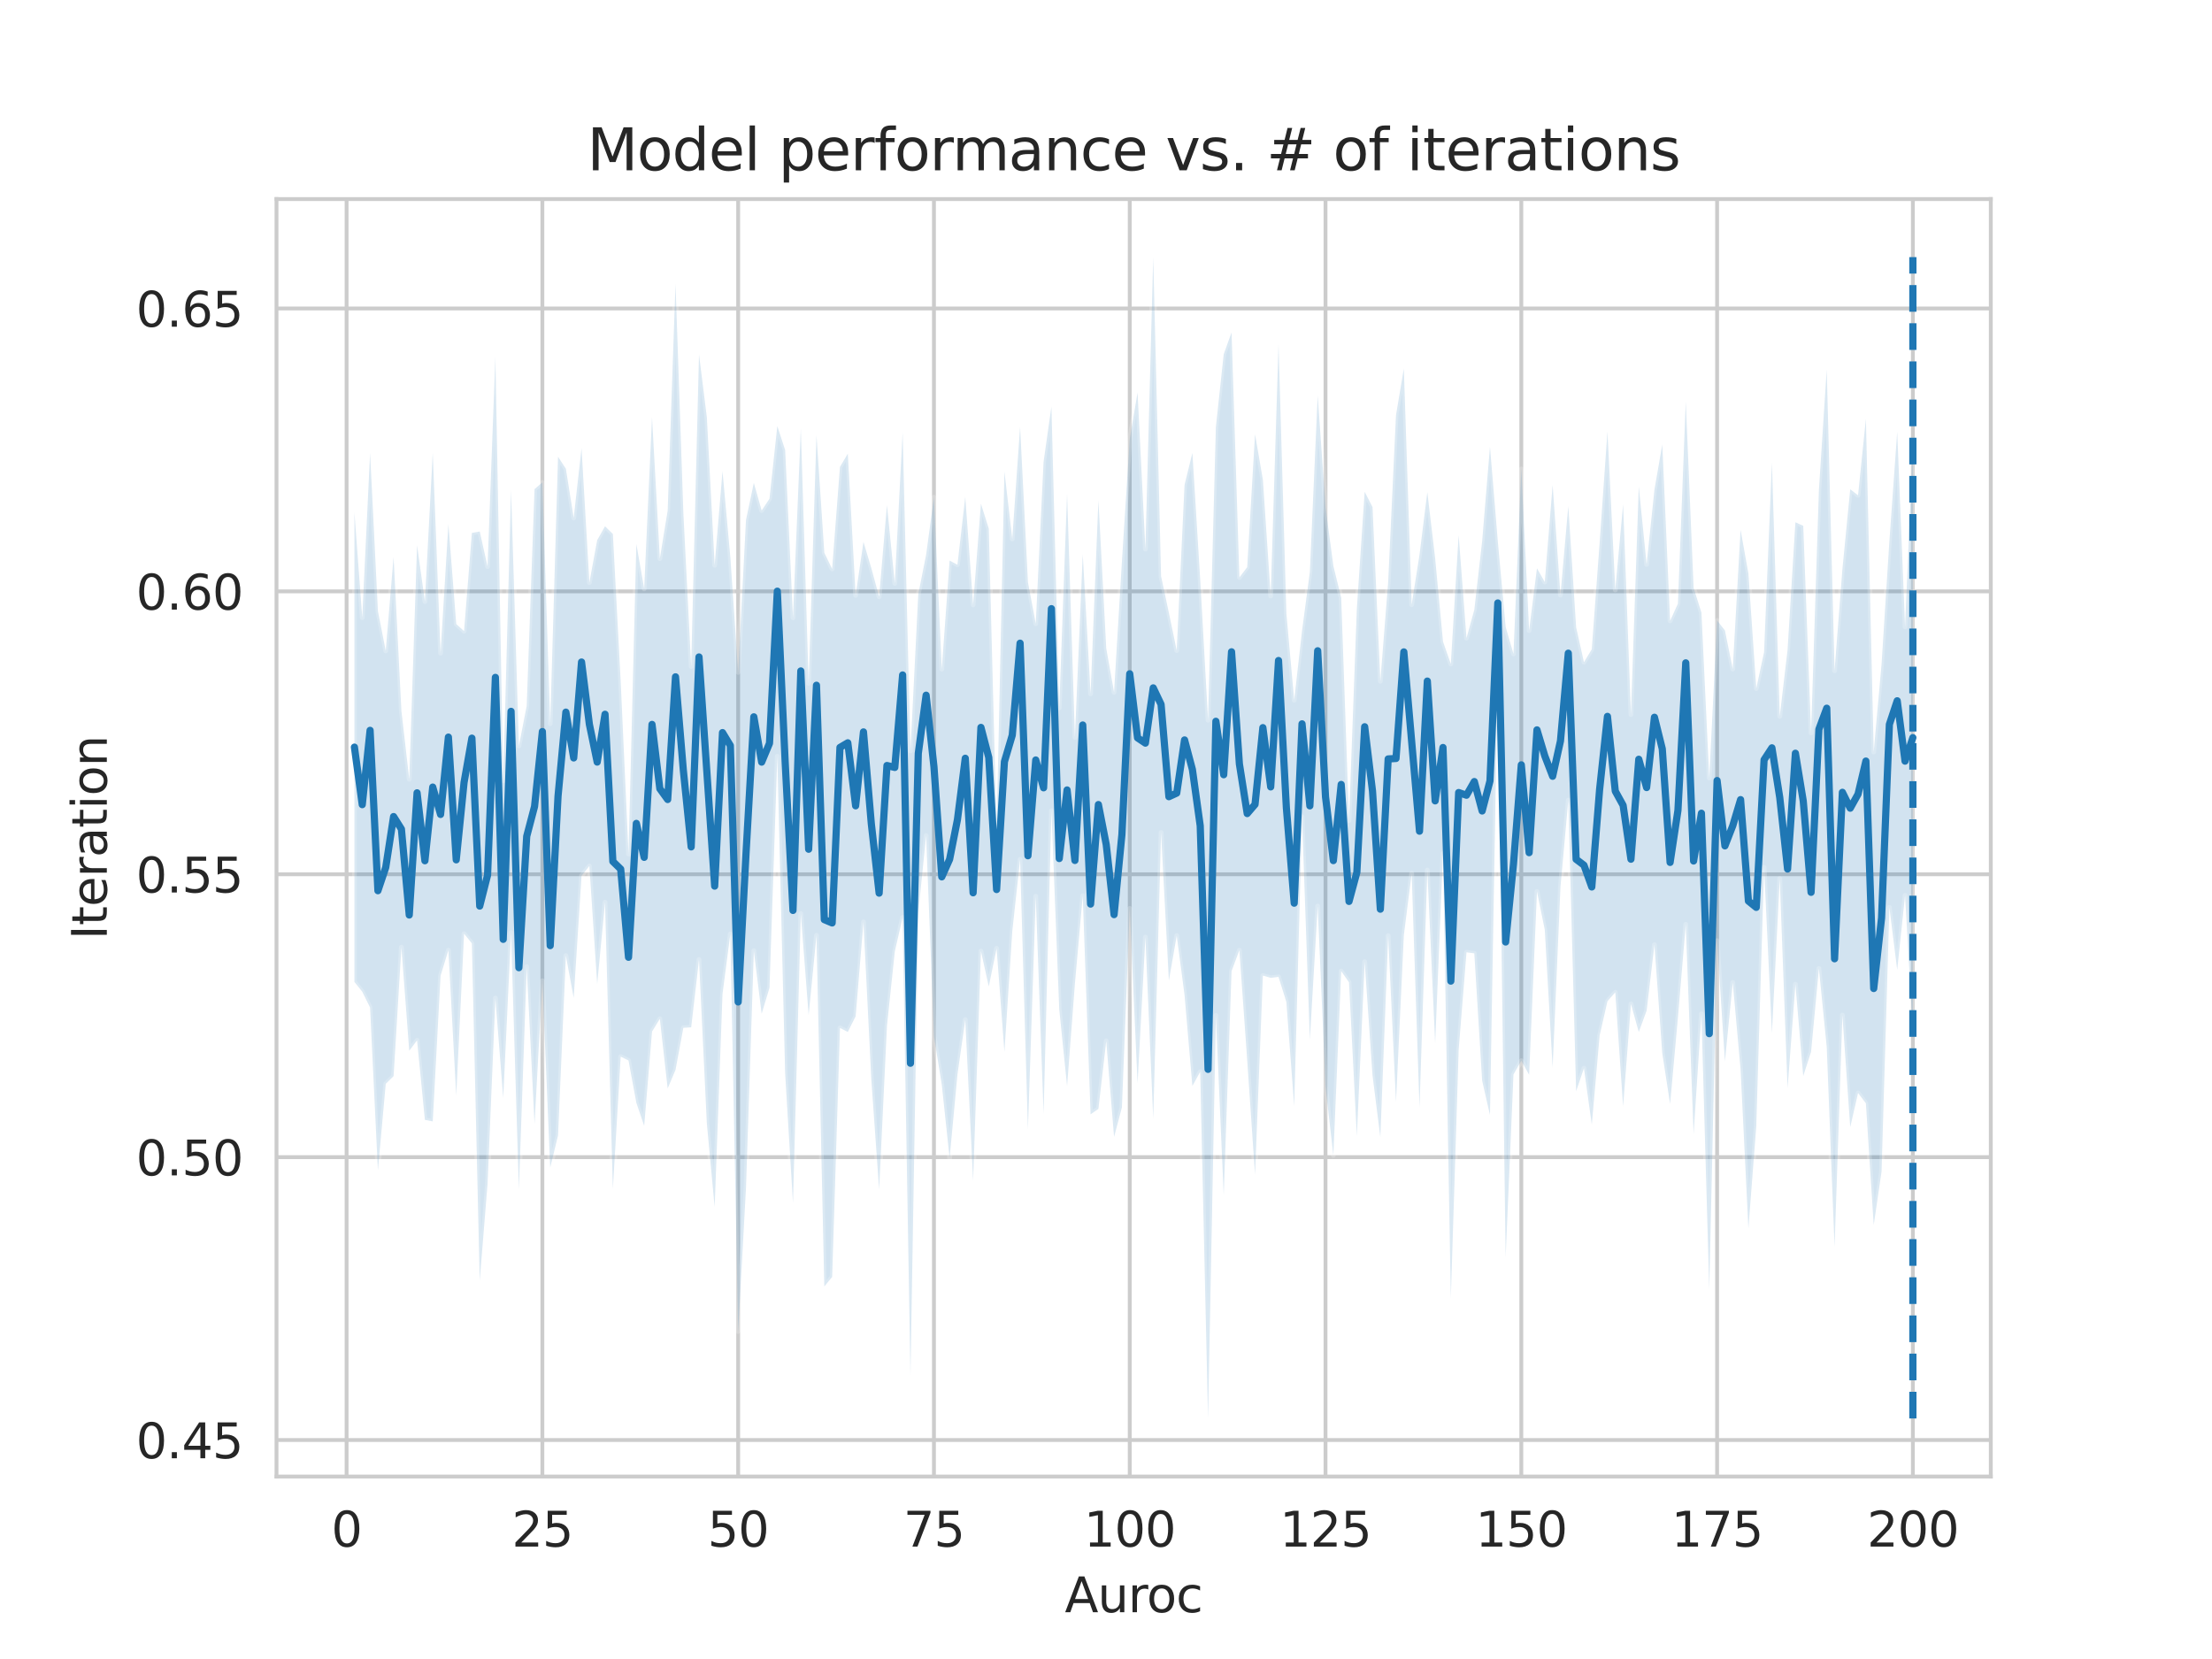 <?xml version="1.0" encoding="utf-8" standalone="no"?>
<!DOCTYPE svg PUBLIC "-//W3C//DTD SVG 1.1//EN"
  "http://www.w3.org/Graphics/SVG/1.1/DTD/svg11.dtd">
<svg height="345.6pt" version="1.1" viewBox="0 0 460.8 345.6" width="460.8pt" xmlns="http://www.w3.org/2000/svg" xmlns:xlink="http://www.w3.org/1999/xlink">
 <defs>
  <style type="text/css">*{stroke-linecap:butt;stroke-linejoin:round;}</style>
 </defs>
 <g id="figure_1">
  <g id="patch_1">
   <path d="M 0 345.6 
L 460.8 345.6 
L 460.8 0 
L 0 0 
z
" style="fill:#ffffff;"/>
  </g>
  <g id="axes_1">
   <g id="patch_2">
    <path d="M 57.6 307.584 
L 414.72 307.584 
L 414.72 41.472 
L 57.6 41.472 
z
" style="fill:#ffffff;"/>
   </g>
   <g id="matplotlib.axis_1">
    <g id="xtick_1">
     <g id="line2d_1">
      <path clip-path="url(#p8ee1a80b9c)" d="M 72.201 307.584 
L 72.201 41.472 
" style="fill:none;stroke:#cccccc;stroke-linecap:round;stroke-width:0.8;"/>
     </g>
     <g id="text_1">
      <!-- 0 -->
      <g style="fill:#262626;" transform="translate(69.02 322.182)scale(0.1 -0.1)">
       <defs>
        <path d="M 2034 4250 
Q 1547 4250 1301 3770 
Q 1056 3291 1056 2328 
Q 1056 1369 1301 889 
Q 1547 409 2034 409 
Q 2525 409 2770 889 
Q 3016 1369 3016 2328 
Q 3016 3291 2770 3770 
Q 2525 4250 2034 4250 
z
M 2034 4750 
Q 2819 4750 3233 4129 
Q 3647 3509 3647 2328 
Q 3647 1150 3233 529 
Q 2819 -91 2034 -91 
Q 1250 -91 836 529 
Q 422 1150 422 2328 
Q 422 3509 836 4129 
Q 1250 4750 2034 4750 
z
" id="DejaVuSans-30" transform="scale(0.016)"/>
       </defs>
       <use xlink:href="#DejaVuSans-30"/>
      </g>
     </g>
    </g>
    <g id="xtick_2">
     <g id="line2d_2">
      <path clip-path="url(#p8ee1a80b9c)" d="M 112.987 307.584 
L 112.987 41.472 
" style="fill:none;stroke:#cccccc;stroke-linecap:round;stroke-width:0.8;"/>
     </g>
     <g id="text_2">
      <!-- 25 -->
      <g style="fill:#262626;" transform="translate(106.625 322.182)scale(0.1 -0.1)">
       <defs>
        <path d="M 1228 531 
L 3431 531 
L 3431 0 
L 469 0 
L 469 531 
Q 828 903 1448 1529 
Q 2069 2156 2228 2338 
Q 2531 2678 2651 2914 
Q 2772 3150 2772 3378 
Q 2772 3750 2511 3984 
Q 2250 4219 1831 4219 
Q 1534 4219 1204 4116 
Q 875 4013 500 3803 
L 500 4441 
Q 881 4594 1212 4672 
Q 1544 4750 1819 4750 
Q 2544 4750 2975 4387 
Q 3406 4025 3406 3419 
Q 3406 3131 3298 2873 
Q 3191 2616 2906 2266 
Q 2828 2175 2409 1742 
Q 1991 1309 1228 531 
z
" id="DejaVuSans-32" transform="scale(0.016)"/>
        <path d="M 691 4666 
L 3169 4666 
L 3169 4134 
L 1269 4134 
L 1269 2991 
Q 1406 3038 1543 3061 
Q 1681 3084 1819 3084 
Q 2600 3084 3056 2656 
Q 3513 2228 3513 1497 
Q 3513 744 3044 326 
Q 2575 -91 1722 -91 
Q 1428 -91 1123 -41 
Q 819 9 494 109 
L 494 744 
Q 775 591 1075 516 
Q 1375 441 1709 441 
Q 2250 441 2565 725 
Q 2881 1009 2881 1497 
Q 2881 1984 2565 2268 
Q 2250 2553 1709 2553 
Q 1456 2553 1204 2497 
Q 953 2441 691 2322 
L 691 4666 
z
" id="DejaVuSans-35" transform="scale(0.016)"/>
       </defs>
       <use xlink:href="#DejaVuSans-32"/>
       <use x="63.623" xlink:href="#DejaVuSans-35"/>
      </g>
     </g>
    </g>
    <g id="xtick_3">
     <g id="line2d_3">
      <path clip-path="url(#p8ee1a80b9c)" d="M 153.773 307.584 
L 153.773 41.472 
" style="fill:none;stroke:#cccccc;stroke-linecap:round;stroke-width:0.8;"/>
     </g>
     <g id="text_3">
      <!-- 50 -->
      <g style="fill:#262626;" transform="translate(147.41 322.182)scale(0.1 -0.1)">
       <use xlink:href="#DejaVuSans-35"/>
       <use x="63.623" xlink:href="#DejaVuSans-30"/>
      </g>
     </g>
    </g>
    <g id="xtick_4">
     <g id="line2d_4">
      <path clip-path="url(#p8ee1a80b9c)" d="M 194.559 307.584 
L 194.559 41.472 
" style="fill:none;stroke:#cccccc;stroke-linecap:round;stroke-width:0.8;"/>
     </g>
     <g id="text_4">
      <!-- 75 -->
      <g style="fill:#262626;" transform="translate(188.196 322.182)scale(0.1 -0.1)">
       <defs>
        <path d="M 525 4666 
L 3525 4666 
L 3525 4397 
L 1831 0 
L 1172 0 
L 2766 4134 
L 525 4134 
L 525 4666 
z
" id="DejaVuSans-37" transform="scale(0.016)"/>
       </defs>
       <use xlink:href="#DejaVuSans-37"/>
       <use x="63.623" xlink:href="#DejaVuSans-35"/>
      </g>
     </g>
    </g>
    <g id="xtick_5">
     <g id="line2d_5">
      <path clip-path="url(#p8ee1a80b9c)" d="M 235.344 307.584 
L 235.344 41.472 
" style="fill:none;stroke:#cccccc;stroke-linecap:round;stroke-width:0.8;"/>
     </g>
     <g id="text_5">
      <!-- 100 -->
      <g style="fill:#262626;" transform="translate(225.801 322.182)scale(0.1 -0.1)">
       <defs>
        <path d="M 794 531 
L 1825 531 
L 1825 4091 
L 703 3866 
L 703 4441 
L 1819 4666 
L 2450 4666 
L 2450 531 
L 3481 531 
L 3481 0 
L 794 0 
L 794 531 
z
" id="DejaVuSans-31" transform="scale(0.016)"/>
       </defs>
       <use xlink:href="#DejaVuSans-31"/>
       <use x="63.623" xlink:href="#DejaVuSans-30"/>
       <use x="127.246" xlink:href="#DejaVuSans-30"/>
      </g>
     </g>
    </g>
    <g id="xtick_6">
     <g id="line2d_6">
      <path clip-path="url(#p8ee1a80b9c)" d="M 276.13 307.584 
L 276.13 41.472 
" style="fill:none;stroke:#cccccc;stroke-linecap:round;stroke-width:0.8;"/>
     </g>
     <g id="text_6">
      <!-- 125 -->
      <g style="fill:#262626;" transform="translate(266.586 322.182)scale(0.1 -0.1)">
       <use xlink:href="#DejaVuSans-31"/>
       <use x="63.623" xlink:href="#DejaVuSans-32"/>
       <use x="127.246" xlink:href="#DejaVuSans-35"/>
      </g>
     </g>
    </g>
    <g id="xtick_7">
     <g id="line2d_7">
      <path clip-path="url(#p8ee1a80b9c)" d="M 316.916 307.584 
L 316.916 41.472 
" style="fill:none;stroke:#cccccc;stroke-linecap:round;stroke-width:0.8;"/>
     </g>
     <g id="text_7">
      <!-- 150 -->
      <g style="fill:#262626;" transform="translate(307.372 322.182)scale(0.1 -0.1)">
       <use xlink:href="#DejaVuSans-31"/>
       <use x="63.623" xlink:href="#DejaVuSans-35"/>
       <use x="127.246" xlink:href="#DejaVuSans-30"/>
      </g>
     </g>
    </g>
    <g id="xtick_8">
     <g id="line2d_8">
      <path clip-path="url(#p8ee1a80b9c)" d="M 357.702 307.584 
L 357.702 41.472 
" style="fill:none;stroke:#cccccc;stroke-linecap:round;stroke-width:0.8;"/>
     </g>
     <g id="text_8">
      <!-- 175 -->
      <g style="fill:#262626;" transform="translate(348.158 322.182)scale(0.1 -0.1)">
       <use xlink:href="#DejaVuSans-31"/>
       <use x="63.623" xlink:href="#DejaVuSans-37"/>
       <use x="127.246" xlink:href="#DejaVuSans-35"/>
      </g>
     </g>
    </g>
    <g id="xtick_9">
     <g id="line2d_9">
      <path clip-path="url(#p8ee1a80b9c)" d="M 398.487 307.584 
L 398.487 41.472 
" style="fill:none;stroke:#cccccc;stroke-linecap:round;stroke-width:0.8;"/>
     </g>
     <g id="text_9">
      <!-- 200 -->
      <g style="fill:#262626;" transform="translate(388.944 322.182)scale(0.1 -0.1)">
       <use xlink:href="#DejaVuSans-32"/>
       <use x="63.623" xlink:href="#DejaVuSans-30"/>
       <use x="127.246" xlink:href="#DejaVuSans-30"/>
      </g>
     </g>
    </g>
    <g id="text_10">
     <!-- Auroc -->
     <g style="fill:#262626;" transform="translate(221.819 335.861)scale(0.1 -0.1)">
      <defs>
       <path d="M 2188 4044 
L 1331 1722 
L 3047 1722 
L 2188 4044 
z
M 1831 4666 
L 2547 4666 
L 4325 0 
L 3669 0 
L 3244 1197 
L 1141 1197 
L 716 0 
L 50 0 
L 1831 4666 
z
" id="DejaVuSans-41" transform="scale(0.016)"/>
       <path d="M 544 1381 
L 544 3500 
L 1119 3500 
L 1119 1403 
Q 1119 906 1312 657 
Q 1506 409 1894 409 
Q 2359 409 2629 706 
Q 2900 1003 2900 1516 
L 2900 3500 
L 3475 3500 
L 3475 0 
L 2900 0 
L 2900 538 
Q 2691 219 2414 64 
Q 2138 -91 1772 -91 
Q 1169 -91 856 284 
Q 544 659 544 1381 
z
M 1991 3584 
L 1991 3584 
z
" id="DejaVuSans-75" transform="scale(0.016)"/>
       <path d="M 2631 2963 
Q 2534 3019 2420 3045 
Q 2306 3072 2169 3072 
Q 1681 3072 1420 2755 
Q 1159 2438 1159 1844 
L 1159 0 
L 581 0 
L 581 3500 
L 1159 3500 
L 1159 2956 
Q 1341 3275 1631 3429 
Q 1922 3584 2338 3584 
Q 2397 3584 2469 3576 
Q 2541 3569 2628 3553 
L 2631 2963 
z
" id="DejaVuSans-72" transform="scale(0.016)"/>
       <path d="M 1959 3097 
Q 1497 3097 1228 2736 
Q 959 2375 959 1747 
Q 959 1119 1226 758 
Q 1494 397 1959 397 
Q 2419 397 2687 759 
Q 2956 1122 2956 1747 
Q 2956 2369 2687 2733 
Q 2419 3097 1959 3097 
z
M 1959 3584 
Q 2709 3584 3137 3096 
Q 3566 2609 3566 1747 
Q 3566 888 3137 398 
Q 2709 -91 1959 -91 
Q 1206 -91 779 398 
Q 353 888 353 1747 
Q 353 2609 779 3096 
Q 1206 3584 1959 3584 
z
" id="DejaVuSans-6f" transform="scale(0.016)"/>
       <path d="M 3122 3366 
L 3122 2828 
Q 2878 2963 2633 3030 
Q 2388 3097 2138 3097 
Q 1578 3097 1268 2742 
Q 959 2388 959 1747 
Q 959 1106 1268 751 
Q 1578 397 2138 397 
Q 2388 397 2633 464 
Q 2878 531 3122 666 
L 3122 134 
Q 2881 22 2623 -34 
Q 2366 -91 2075 -91 
Q 1284 -91 818 406 
Q 353 903 353 1747 
Q 353 2603 823 3093 
Q 1294 3584 2113 3584 
Q 2378 3584 2631 3529 
Q 2884 3475 3122 3366 
z
" id="DejaVuSans-63" transform="scale(0.016)"/>
      </defs>
      <use xlink:href="#DejaVuSans-41"/>
      <use x="68.408" xlink:href="#DejaVuSans-75"/>
      <use x="131.787" xlink:href="#DejaVuSans-72"/>
      <use x="170.65" xlink:href="#DejaVuSans-6f"/>
      <use x="231.832" xlink:href="#DejaVuSans-63"/>
     </g>
    </g>
   </g>
   <g id="matplotlib.axis_2">
    <g id="ytick_1">
     <g id="line2d_10">
      <path clip-path="url(#p8ee1a80b9c)" d="M 57.6 299.984 
L 414.72 299.984 
" style="fill:none;stroke:#cccccc;stroke-linecap:round;stroke-width:0.8;"/>
     </g>
     <g id="text_11">
      <!-- 0.45 -->
      <g style="fill:#262626;" transform="translate(28.334 303.784)scale(0.1 -0.1)">
       <defs>
        <path d="M 684 794 
L 1344 794 
L 1344 0 
L 684 0 
L 684 794 
z
" id="DejaVuSans-2e" transform="scale(0.016)"/>
        <path d="M 2419 4116 
L 825 1625 
L 2419 1625 
L 2419 4116 
z
M 2253 4666 
L 3047 4666 
L 3047 1625 
L 3713 1625 
L 3713 1100 
L 3047 1100 
L 3047 0 
L 2419 0 
L 2419 1100 
L 313 1100 
L 313 1709 
L 2253 4666 
z
" id="DejaVuSans-34" transform="scale(0.016)"/>
       </defs>
       <use xlink:href="#DejaVuSans-30"/>
       <use x="63.623" xlink:href="#DejaVuSans-2e"/>
       <use x="95.41" xlink:href="#DejaVuSans-34"/>
       <use x="159.033" xlink:href="#DejaVuSans-35"/>
      </g>
     </g>
    </g>
    <g id="ytick_2">
     <g id="line2d_11">
      <path clip-path="url(#p8ee1a80b9c)" d="M 57.6 241.053 
L 414.72 241.053 
" style="fill:none;stroke:#cccccc;stroke-linecap:round;stroke-width:0.8;"/>
     </g>
     <g id="text_12">
      <!-- 0.50 -->
      <g style="fill:#262626;" transform="translate(28.334 244.852)scale(0.1 -0.1)">
       <use xlink:href="#DejaVuSans-30"/>
       <use x="63.623" xlink:href="#DejaVuSans-2e"/>
       <use x="95.41" xlink:href="#DejaVuSans-35"/>
       <use x="159.033" xlink:href="#DejaVuSans-30"/>
      </g>
     </g>
    </g>
    <g id="ytick_3">
     <g id="line2d_12">
      <path clip-path="url(#p8ee1a80b9c)" d="M 57.6 182.122 
L 414.72 182.122 
" style="fill:none;stroke:#cccccc;stroke-linecap:round;stroke-width:0.8;"/>
     </g>
     <g id="text_13">
      <!-- 0.55 -->
      <g style="fill:#262626;" transform="translate(28.334 185.921)scale(0.1 -0.1)">
       <use xlink:href="#DejaVuSans-30"/>
       <use x="63.623" xlink:href="#DejaVuSans-2e"/>
       <use x="95.41" xlink:href="#DejaVuSans-35"/>
       <use x="159.033" xlink:href="#DejaVuSans-35"/>
      </g>
     </g>
    </g>
    <g id="ytick_4">
     <g id="line2d_13">
      <path clip-path="url(#p8ee1a80b9c)" d="M 57.6 123.19 
L 414.72 123.19 
" style="fill:none;stroke:#cccccc;stroke-linecap:round;stroke-width:0.8;"/>
     </g>
     <g id="text_14">
      <!-- 0.60 -->
      <g style="fill:#262626;" transform="translate(28.334 126.99)scale(0.1 -0.1)">
       <defs>
        <path d="M 2113 2584 
Q 1688 2584 1439 2293 
Q 1191 2003 1191 1497 
Q 1191 994 1439 701 
Q 1688 409 2113 409 
Q 2538 409 2786 701 
Q 3034 994 3034 1497 
Q 3034 2003 2786 2293 
Q 2538 2584 2113 2584 
z
M 3366 4563 
L 3366 3988 
Q 3128 4100 2886 4159 
Q 2644 4219 2406 4219 
Q 1781 4219 1451 3797 
Q 1122 3375 1075 2522 
Q 1259 2794 1537 2939 
Q 1816 3084 2150 3084 
Q 2853 3084 3261 2657 
Q 3669 2231 3669 1497 
Q 3669 778 3244 343 
Q 2819 -91 2113 -91 
Q 1303 -91 875 529 
Q 447 1150 447 2328 
Q 447 3434 972 4092 
Q 1497 4750 2381 4750 
Q 2619 4750 2861 4703 
Q 3103 4656 3366 4563 
z
" id="DejaVuSans-36" transform="scale(0.016)"/>
       </defs>
       <use xlink:href="#DejaVuSans-30"/>
       <use x="63.623" xlink:href="#DejaVuSans-2e"/>
       <use x="95.41" xlink:href="#DejaVuSans-36"/>
       <use x="159.033" xlink:href="#DejaVuSans-30"/>
      </g>
     </g>
    </g>
    <g id="ytick_5">
     <g id="line2d_14">
      <path clip-path="url(#p8ee1a80b9c)" d="M 57.6 64.259 
L 414.72 64.259 
" style="fill:none;stroke:#cccccc;stroke-linecap:round;stroke-width:0.8;"/>
     </g>
     <g id="text_15">
      <!-- 0.65 -->
      <g style="fill:#262626;" transform="translate(28.334 68.058)scale(0.1 -0.1)">
       <use xlink:href="#DejaVuSans-30"/>
       <use x="63.623" xlink:href="#DejaVuSans-2e"/>
       <use x="95.41" xlink:href="#DejaVuSans-36"/>
       <use x="159.033" xlink:href="#DejaVuSans-35"/>
      </g>
     </g>
    </g>
    <g id="text_16">
     <!-- Iteration -->
     <g style="fill:#262626;" transform="translate(22.255 195.737)rotate(-90)scale(0.1 -0.1)">
      <defs>
       <path d="M 628 4666 
L 1259 4666 
L 1259 0 
L 628 0 
L 628 4666 
z
" id="DejaVuSans-49" transform="scale(0.016)"/>
       <path d="M 1172 4494 
L 1172 3500 
L 2356 3500 
L 2356 3053 
L 1172 3053 
L 1172 1153 
Q 1172 725 1289 603 
Q 1406 481 1766 481 
L 2356 481 
L 2356 0 
L 1766 0 
Q 1100 0 847 248 
Q 594 497 594 1153 
L 594 3053 
L 172 3053 
L 172 3500 
L 594 3500 
L 594 4494 
L 1172 4494 
z
" id="DejaVuSans-74" transform="scale(0.016)"/>
       <path d="M 3597 1894 
L 3597 1613 
L 953 1613 
Q 991 1019 1311 708 
Q 1631 397 2203 397 
Q 2534 397 2845 478 
Q 3156 559 3463 722 
L 3463 178 
Q 3153 47 2828 -22 
Q 2503 -91 2169 -91 
Q 1331 -91 842 396 
Q 353 884 353 1716 
Q 353 2575 817 3079 
Q 1281 3584 2069 3584 
Q 2775 3584 3186 3129 
Q 3597 2675 3597 1894 
z
M 3022 2063 
Q 3016 2534 2758 2815 
Q 2500 3097 2075 3097 
Q 1594 3097 1305 2825 
Q 1016 2553 972 2059 
L 3022 2063 
z
" id="DejaVuSans-65" transform="scale(0.016)"/>
       <path d="M 2194 1759 
Q 1497 1759 1228 1600 
Q 959 1441 959 1056 
Q 959 750 1161 570 
Q 1363 391 1709 391 
Q 2188 391 2477 730 
Q 2766 1069 2766 1631 
L 2766 1759 
L 2194 1759 
z
M 3341 1997 
L 3341 0 
L 2766 0 
L 2766 531 
Q 2569 213 2275 61 
Q 1981 -91 1556 -91 
Q 1019 -91 701 211 
Q 384 513 384 1019 
Q 384 1609 779 1909 
Q 1175 2209 1959 2209 
L 2766 2209 
L 2766 2266 
Q 2766 2663 2505 2880 
Q 2244 3097 1772 3097 
Q 1472 3097 1187 3025 
Q 903 2953 641 2809 
L 641 3341 
Q 956 3463 1253 3523 
Q 1550 3584 1831 3584 
Q 2591 3584 2966 3190 
Q 3341 2797 3341 1997 
z
" id="DejaVuSans-61" transform="scale(0.016)"/>
       <path d="M 603 3500 
L 1178 3500 
L 1178 0 
L 603 0 
L 603 3500 
z
M 603 4863 
L 1178 4863 
L 1178 4134 
L 603 4134 
L 603 4863 
z
" id="DejaVuSans-69" transform="scale(0.016)"/>
       <path d="M 3513 2113 
L 3513 0 
L 2938 0 
L 2938 2094 
Q 2938 2591 2744 2837 
Q 2550 3084 2163 3084 
Q 1697 3084 1428 2787 
Q 1159 2491 1159 1978 
L 1159 0 
L 581 0 
L 581 3500 
L 1159 3500 
L 1159 2956 
Q 1366 3272 1645 3428 
Q 1925 3584 2291 3584 
Q 2894 3584 3203 3211 
Q 3513 2838 3513 2113 
z
" id="DejaVuSans-6e" transform="scale(0.016)"/>
      </defs>
      <use xlink:href="#DejaVuSans-49"/>
      <use x="29.492" xlink:href="#DejaVuSans-74"/>
      <use x="68.701" xlink:href="#DejaVuSans-65"/>
      <use x="130.225" xlink:href="#DejaVuSans-72"/>
      <use x="171.338" xlink:href="#DejaVuSans-61"/>
      <use x="232.617" xlink:href="#DejaVuSans-74"/>
      <use x="271.826" xlink:href="#DejaVuSans-69"/>
      <use x="299.609" xlink:href="#DejaVuSans-6f"/>
      <use x="360.791" xlink:href="#DejaVuSans-6e"/>
     </g>
    </g>
   </g>
   <g id="PolyCollection_1">
    <defs>
     <path d="M 73.833 -238.869 
L 73.833 -141.047 
L 75.464 -139.019 
L 77.096 -135.719 
L 78.727 -101.812 
L 80.358 -119.816 
L 81.99 -121.426 
L 83.621 -148.291 
L 85.253 -126.709 
L 86.884 -128.888 
L 88.516 -112.303 
L 90.147 -111.995 
L 91.778 -142.354 
L 93.41 -147.665 
L 95.041 -117.358 
L 96.673 -151.096 
L 98.304 -149.076 
L 99.936 -78.817 
L 101.567 -99.017 
L 103.198 -137.692 
L 104.83 -116.874 
L 106.461 -151.322 
L 108.093 -97.829 
L 109.724 -144.223 
L 111.356 -111.473 
L 112.987 -141.3 
L 114.618 -102.377 
L 116.25 -109.072 
L 117.881 -146.541 
L 119.513 -137.722 
L 121.144 -163.152 
L 122.776 -165.206 
L 124.407 -140.613 
L 126.038 -157.658 
L 127.67 -97.927 
L 129.301 -125.488 
L 130.933 -124.678 
L 132.564 -115.87 
L 134.196 -111.069 
L 135.827 -130.704 
L 137.458 -133.364 
L 139.09 -118.868 
L 140.721 -122.729 
L 142.353 -131.493 
L 143.984 -131.585 
L 145.616 -145.721 
L 147.247 -111.606 
L 148.879 -94.155 
L 150.51 -138.543 
L 152.141 -151.047 
L 153.773 -68.226 
L 155.404 -98.165 
L 157.036 -147.545 
L 158.667 -134.433 
L 160.299 -139.817 
L 161.93 -188.061 
L 163.561 -122.015 
L 165.193 -94.978 
L 166.824 -155.281 
L 168.456 -134.137 
L 170.087 -150.759 
L 171.719 -77.604 
L 173.35 -79.594 
L 174.981 -131.461 
L 176.613 -130.622 
L 178.244 -133.893 
L 179.876 -153.551 
L 181.507 -120.835 
L 183.139 -97.807 
L 184.77 -131.891 
L 186.401 -147.382 
L 188.033 -154.485 
L 189.664 -59.033 
L 191.296 -155.489 
L 192.927 -171.537 
L 194.559 -129.75 
L 196.19 -119.671 
L 197.821 -104.357 
L 199.453 -121.766 
L 201.084 -133.202 
L 202.716 -99.648 
L 204.347 -147.474 
L 205.979 -140.116 
L 207.61 -148.05 
L 209.241 -126.484 
L 210.873 -151.585 
L 212.504 -166.571 
L 214.136 -110.34 
L 215.767 -158.892 
L 217.399 -113.582 
L 219.03 -176.706 
L 220.661 -135.333 
L 222.293 -119.363 
L 223.924 -140.721 
L 225.556 -159.011 
L 227.187 -113.466 
L 228.819 -114.603 
L 230.45 -128.766 
L 232.081 -108.76 
L 233.713 -114.914 
L 235.344 -156.367 
L 236.976 -119.93 
L 238.607 -150.376 
L 240.239 -112.572 
L 241.87 -172.177 
L 243.501 -141.358 
L 245.133 -150.692 
L 246.764 -138.323 
L 248.396 -119.374 
L 250.027 -122.332 
L 251.659 -50.112 
L 253.29 -134.075 
L 254.921 -96.624 
L 256.553 -143.297 
L 258.184 -147.659 
L 259.816 -124.79 
L 261.447 -100.902 
L 263.079 -142.379 
L 264.71 -141.896 
L 266.341 -142.098 
L 267.973 -136.882 
L 269.604 -115.173 
L 271.236 -175.467 
L 272.867 -129.028 
L 274.499 -156.853 
L 276.13 -119.25 
L 277.761 -104.931 
L 279.393 -143.298 
L 281.024 -140.972 
L 282.656 -108.945 
L 284.287 -145.267 
L 285.919 -121.61 
L 287.55 -108.729 
L 289.181 -150.686 
L 290.813 -116.075 
L 292.444 -150.782 
L 294.076 -163.664 
L 295.707 -114.89 
L 297.339 -164.36 
L 298.97 -128.29 
L 300.601 -167.819 
L 302.233 -75.151 
L 303.864 -126.894 
L 305.496 -147.217 
L 307.127 -147.006 
L 308.759 -120.494 
L 310.39 -113.316 
L 312.021 -207.15 
L 313.653 -83.722 
L 315.284 -121.774 
L 316.916 -124.635 
L 318.547 -121.702 
L 320.179 -159.899 
L 321.81 -151.904 
L 323.441 -123.22 
L 325.073 -160.856 
L 326.704 -178.907 
L 328.336 -118.281 
L 329.967 -123.08 
L 331.599 -111.323 
L 333.23 -129.875 
L 334.862 -137.035 
L 336.493 -138.883 
L 338.124 -115.131 
L 339.756 -136.474 
L 341.387 -130.616 
L 343.019 -135.056 
L 344.65 -148.798 
L 346.282 -126.211 
L 347.913 -115.626 
L 349.544 -133.687 
L 351.176 -153.051 
L 352.807 -109.346 
L 354.439 -134.397 
L 356.07 -77.024 
L 357.702 -149.639 
L 359.333 -124.519 
L 360.964 -140.943 
L 362.596 -122.827 
L 364.227 -89.712 
L 365.859 -110.998 
L 367.49 -164.916 
L 369.122 -130.373 
L 370.753 -162.573 
L 372.384 -118.934 
L 374.016 -140.574 
L 375.647 -121.447 
L 377.279 -126.495 
L 378.91 -143.847 
L 380.542 -127.51 
L 382.173 -85.862 
L 383.804 -134.132 
L 385.436 -110.807 
L 387.067 -117.914 
L 388.699 -115.765 
L 390.33 -90.407 
L 391.962 -101.553 
L 393.593 -156.576 
L 395.224 -143.561 
L 396.856 -159.079 
L 398.487 -130.767 
L 398.487 -253.1 
L 398.487 -253.1 
L 396.856 -215.003 
L 395.224 -255.668 
L 393.593 -232.819 
L 391.962 -207.203 
L 390.33 -188.948 
L 388.699 -258.345 
L 387.067 -242.419 
L 385.436 -243.671 
L 383.804 -226.964 
L 382.173 -205.875 
L 380.542 -268.627 
L 378.91 -243.501 
L 377.279 -192.931 
L 375.647 -236.056 
L 374.016 -236.8 
L 372.384 -210.204 
L 370.753 -196.362 
L 369.122 -249.249 
L 367.49 -209.724 
L 365.859 -202.158 
L 364.227 -226.083 
L 362.596 -235.221 
L 360.964 -206.224 
L 359.333 -214.263 
L 357.702 -216.347 
L 356.07 -183.517 
L 354.439 -217.978 
L 352.807 -223.135 
L 351.176 -261.973 
L 349.544 -219.85 
L 347.913 -216.261 
L 346.282 -252.992 
L 344.65 -243.566 
L 343.019 -228.016 
L 341.387 -244.244 
L 339.756 -196.753 
L 338.124 -240.528 
L 336.493 -222.696 
L 334.862 -255.692 
L 333.23 -232.457 
L 331.599 -210.335 
L 329.967 -207.649 
L 328.336 -214.91 
L 326.704 -240.154 
L 325.073 -221.628 
L 323.441 -244.554 
L 321.81 -224.349 
L 320.179 -227.208 
L 318.547 -214.247 
L 316.916 -247.908 
L 315.284 -209.37 
L 313.653 -215.007 
L 312.021 -232.826 
L 310.39 -252.527 
L 308.759 -232.824 
L 307.127 -218.565 
L 305.496 -212.661 
L 303.864 -234.107 
L 302.233 -207.284 
L 300.601 -211.945 
L 298.97 -229.242 
L 297.339 -243.077 
L 295.707 -230.003 
L 294.076 -219.63 
L 292.444 -268.805 
L 290.813 -259.118 
L 289.181 -224.313 
L 287.55 -203.677 
L 285.919 -239.967 
L 284.287 -243.143 
L 282.656 -218.79 
L 281.024 -174.664 
L 279.393 -221.072 
L 277.761 -227.711 
L 276.13 -239.947 
L 274.499 -263.21 
L 272.867 -226.421 
L 271.236 -214.156 
L 269.604 -199.73 
L 267.973 -217.813 
L 266.341 -273.902 
L 264.71 -221.449 
L 263.079 -245.659 
L 261.447 -255.153 
L 259.816 -227.452 
L 258.184 -225.306 
L 256.553 -276.339 
L 254.921 -271.797 
L 253.29 -256.61 
L 251.659 -195.566 
L 250.027 -224.817 
L 248.396 -251.238 
L 246.764 -244.586 
L 245.133 -210.072 
L 243.501 -217.911 
L 241.87 -225.565 
L 240.239 -292.032 
L 238.607 -231.214 
L 236.976 -263.838 
L 235.344 -254.106 
L 233.713 -228.542 
L 232.081 -201.379 
L 230.45 -210.535 
L 228.819 -241.388 
L 227.187 -201.065 
L 225.556 -230.127 
L 223.924 -191.986 
L 222.293 -242.711 
L 220.661 -198.169 
L 219.03 -260.895 
L 217.399 -249.392 
L 215.767 -215.667 
L 214.136 -224.329 
L 212.504 -256.655 
L 210.873 -233.316 
L 209.241 -247.374 
L 207.61 -172.547 
L 205.979 -235.477 
L 204.347 -240.66 
L 202.716 -219.584 
L 201.084 -242.078 
L 199.453 -227.946 
L 197.821 -228.821 
L 196.19 -206.203 
L 194.559 -242.016 
L 192.927 -230.014 
L 191.296 -221.818 
L 189.664 -189.185 
L 188.033 -255.492 
L 186.401 -224.073 
L 184.77 -240.371 
L 183.139 -221.276 
L 181.507 -227.254 
L 179.876 -232.704 
L 178.244 -221.574 
L 176.613 -251.092 
L 174.981 -248.326 
L 173.35 -227.072 
L 171.719 -230.443 
L 170.087 -254.942 
L 168.456 -203.247 
L 166.824 -256.364 
L 165.193 -216.906 
L 163.561 -251.842 
L 161.93 -256.83 
L 160.299 -241.702 
L 158.667 -239.244 
L 157.036 -244.996 
L 155.404 -237.254 
L 153.773 -205.529 
L 152.141 -229.535 
L 150.51 -247.429 
L 148.879 -227.854 
L 147.247 -258.672 
L 145.616 -271.76 
L 143.984 -206.762 
L 142.353 -238.756 
L 140.721 -286.48 
L 139.09 -239.233 
L 137.458 -229.226 
L 135.827 -258.678 
L 134.196 -222.933 
L 132.564 -232.269 
L 130.933 -167.686 
L 129.301 -203.617 
L 127.67 -234.365 
L 126.038 -235.956 
L 124.407 -233.076 
L 122.776 -224.239 
L 121.144 -252.225 
L 119.513 -237.695 
L 117.881 -247.951 
L 116.25 -250.45 
L 114.618 -194.842 
L 112.987 -245.101 
L 111.356 -243.71 
L 109.724 -198.545 
L 108.093 -190.2 
L 106.461 -243.502 
L 104.83 -182.97 
L 103.198 -271.282 
L 101.567 -227.565 
L 99.936 -234.876 
L 98.304 -234.58 
L 96.673 -214.121 
L 95.041 -215.606 
L 93.41 -236.428 
L 91.778 -209.524 
L 90.147 -251.272 
L 88.516 -220.276 
L 86.884 -231.989 
L 85.253 -183.269 
L 83.621 -197.488 
L 81.99 -229.562 
L 80.358 -210.005 
L 78.727 -218.288 
L 77.096 -251.196 
L 75.464 -216.933 
L 73.833 -238.869 
z
" id="m7b6104662b" style="stroke:#ffffff;stroke-opacity:0.2;"/>
    </defs>
    <g clip-path="url(#p8ee1a80b9c)">
     <use style="fill:#1f77b4;fill-opacity:0.2;stroke:#ffffff;stroke-opacity:0.2;" x="0" xlink:href="#m7b6104662b" y="345.6"/>
    </g>
   </g>
   <g id="LineCollection_1">
    <path clip-path="url(#p8ee1a80b9c)" d="M 398.487 295.488 
L 398.487 53.568 
" style="fill:none;stroke:#1f77b4;stroke-dasharray:5.55,2.4;stroke-dashoffset:0;stroke-width:1.5;"/>
   </g>
   <g id="line2d_15">
    <path clip-path="url(#p8ee1a80b9c)" d="M 73.833 155.642 
L 75.464 167.624 
L 77.096 152.142 
L 78.727 185.55 
L 80.358 180.69 
L 81.99 170.106 
L 83.621 172.711 
L 85.253 190.611 
L 86.884 165.161 
L 88.516 179.31 
L 90.147 163.966 
L 91.778 169.661 
L 93.41 153.553 
L 95.041 179.118 
L 96.673 162.992 
L 98.304 153.772 
L 99.936 188.753 
L 101.567 182.309 
L 103.198 141.113 
L 104.83 195.678 
L 106.461 148.188 
L 108.093 201.585 
L 109.724 174.216 
L 111.356 168.008 
L 112.987 152.4 
L 114.618 196.99 
L 116.25 165.839 
L 117.881 148.354 
L 119.513 157.892 
L 121.144 137.912 
L 122.776 150.878 
L 124.407 158.755 
L 126.038 148.793 
L 127.67 179.454 
L 129.301 181.048 
L 130.933 199.418 
L 132.564 171.53 
L 134.196 178.599 
L 135.827 150.909 
L 137.458 164.305 
L 139.09 166.55 
L 140.721 140.996 
L 142.353 160.475 
L 143.984 176.427 
L 145.616 136.86 
L 148.879 184.596 
L 150.51 152.614 
L 152.141 155.309 
L 153.773 208.723 
L 155.404 177.89 
L 157.036 149.329 
L 158.667 158.762 
L 160.299 154.841 
L 161.93 123.154 
L 163.561 158.671 
L 165.193 189.658 
L 166.824 139.777 
L 168.456 176.908 
L 170.087 142.75 
L 171.719 191.576 
L 173.35 192.267 
L 174.981 155.706 
L 176.613 154.743 
L 178.244 167.866 
L 179.876 152.472 
L 181.507 171.555 
L 183.139 186.058 
L 184.77 159.469 
L 186.401 159.873 
L 188.033 140.611 
L 189.664 221.491 
L 191.296 156.947 
L 192.927 144.825 
L 194.559 159.717 
L 196.19 182.663 
L 197.821 179.011 
L 199.453 170.744 
L 201.084 157.96 
L 202.716 185.984 
L 204.347 151.533 
L 205.979 157.803 
L 207.61 185.302 
L 209.241 158.671 
L 210.873 153.15 
L 212.504 133.987 
L 214.136 178.266 
L 215.767 158.321 
L 217.399 164.113 
L 219.03 126.799 
L 220.661 178.849 
L 222.293 164.563 
L 223.924 179.247 
L 225.556 151.031 
L 227.187 188.335 
L 228.819 167.604 
L 230.45 175.949 
L 232.081 190.531 
L 233.713 173.872 
L 235.344 140.364 
L 236.976 153.716 
L 238.607 154.805 
L 240.239 143.298 
L 241.87 146.729 
L 243.501 165.966 
L 245.133 165.218 
L 246.764 154.145 
L 248.396 160.294 
L 250.027 172.026 
L 251.659 222.761 
L 253.29 150.258 
L 254.921 161.389 
L 256.553 135.782 
L 258.184 159.117 
L 259.816 169.479 
L 261.447 167.572 
L 263.079 151.581 
L 264.71 163.928 
L 266.341 137.6 
L 267.973 168.253 
L 269.604 188.148 
L 271.236 150.789 
L 272.867 167.875 
L 274.499 135.569 
L 276.13 166.001 
L 277.761 179.279 
L 279.393 163.415 
L 281.024 187.782 
L 282.656 181.733 
L 284.287 151.395 
L 285.919 164.811 
L 287.55 189.397 
L 289.181 158.1 
L 290.813 158.004 
L 292.444 135.806 
L 295.707 173.154 
L 297.339 141.881 
L 298.97 166.834 
L 300.601 155.718 
L 302.233 204.383 
L 303.864 165.1 
L 305.496 165.661 
L 307.127 162.815 
L 308.759 168.941 
L 310.39 162.679 
L 312.021 125.612 
L 313.653 196.235 
L 315.284 180.028 
L 316.916 159.329 
L 318.547 177.625 
L 320.179 152.047 
L 321.81 157.473 
L 323.441 161.713 
L 325.073 154.358 
L 326.704 136.07 
L 328.336 179.004 
L 329.967 180.236 
L 331.599 184.771 
L 333.23 164.434 
L 334.862 149.236 
L 336.493 164.811 
L 338.124 167.77 
L 339.756 178.986 
L 341.387 158.17 
L 343.019 164.064 
L 344.65 149.418 
L 346.282 155.998 
L 347.913 179.657 
L 349.544 168.832 
L 351.176 138.088 
L 352.807 179.359 
L 354.439 169.412 
L 356.07 215.33 
L 357.702 162.607 
L 359.333 176.209 
L 360.964 172.017 
L 362.596 166.576 
L 364.227 187.702 
L 365.859 189.022 
L 367.49 158.28 
L 369.122 155.789 
L 370.753 166.132 
L 372.384 181.031 
L 374.016 156.913 
L 375.647 166.848 
L 377.279 185.887 
L 378.91 151.926 
L 380.542 147.532 
L 382.173 199.731 
L 383.804 165.052 
L 385.436 168.361 
L 387.067 165.433 
L 388.699 158.545 
L 390.33 205.922 
L 391.962 191.222 
L 393.593 150.903 
L 395.224 145.986 
L 396.856 158.559 
L 398.487 153.666 
L 398.487 153.666 
" style="fill:none;stroke:#1f77b4;stroke-linecap:round;stroke-width:1.5;"/>
   </g>
   <g id="patch_3">
    <path d="M 57.6 307.584 
L 57.6 41.472 
" style="fill:none;stroke:#cccccc;stroke-linecap:square;stroke-linejoin:miter;stroke-width:0.8;"/>
   </g>
   <g id="patch_4">
    <path d="M 414.72 307.584 
L 414.72 41.472 
" style="fill:none;stroke:#cccccc;stroke-linecap:square;stroke-linejoin:miter;stroke-width:0.8;"/>
   </g>
   <g id="patch_5">
    <path d="M 57.6 307.584 
L 414.72 307.584 
" style="fill:none;stroke:#cccccc;stroke-linecap:square;stroke-linejoin:miter;stroke-width:0.8;"/>
   </g>
   <g id="patch_6">
    <path d="M 57.6 41.472 
L 414.72 41.472 
" style="fill:none;stroke:#cccccc;stroke-linecap:square;stroke-linejoin:miter;stroke-width:0.8;"/>
   </g>
   <g id="text_17">
    <!-- Model performance vs. # of iterations -->
    <g style="fill:#262626;" transform="translate(122.315 35.472)scale(0.12 -0.12)">
     <defs>
      <path d="M 628 4666 
L 1569 4666 
L 2759 1491 
L 3956 4666 
L 4897 4666 
L 4897 0 
L 4281 0 
L 4281 4097 
L 3078 897 
L 2444 897 
L 1241 4097 
L 1241 0 
L 628 0 
L 628 4666 
z
" id="DejaVuSans-4d" transform="scale(0.016)"/>
      <path d="M 2906 2969 
L 2906 4863 
L 3481 4863 
L 3481 0 
L 2906 0 
L 2906 525 
Q 2725 213 2448 61 
Q 2172 -91 1784 -91 
Q 1150 -91 751 415 
Q 353 922 353 1747 
Q 353 2572 751 3078 
Q 1150 3584 1784 3584 
Q 2172 3584 2448 3432 
Q 2725 3281 2906 2969 
z
M 947 1747 
Q 947 1113 1208 752 
Q 1469 391 1925 391 
Q 2381 391 2643 752 
Q 2906 1113 2906 1747 
Q 2906 2381 2643 2742 
Q 2381 3103 1925 3103 
Q 1469 3103 1208 2742 
Q 947 2381 947 1747 
z
" id="DejaVuSans-64" transform="scale(0.016)"/>
      <path d="M 603 4863 
L 1178 4863 
L 1178 0 
L 603 0 
L 603 4863 
z
" id="DejaVuSans-6c" transform="scale(0.016)"/>
      <path id="DejaVuSans-20" transform="scale(0.016)"/>
      <path d="M 1159 525 
L 1159 -1331 
L 581 -1331 
L 581 3500 
L 1159 3500 
L 1159 2969 
Q 1341 3281 1617 3432 
Q 1894 3584 2278 3584 
Q 2916 3584 3314 3078 
Q 3713 2572 3713 1747 
Q 3713 922 3314 415 
Q 2916 -91 2278 -91 
Q 1894 -91 1617 61 
Q 1341 213 1159 525 
z
M 3116 1747 
Q 3116 2381 2855 2742 
Q 2594 3103 2138 3103 
Q 1681 3103 1420 2742 
Q 1159 2381 1159 1747 
Q 1159 1113 1420 752 
Q 1681 391 2138 391 
Q 2594 391 2855 752 
Q 3116 1113 3116 1747 
z
" id="DejaVuSans-70" transform="scale(0.016)"/>
      <path d="M 2375 4863 
L 2375 4384 
L 1825 4384 
Q 1516 4384 1395 4259 
Q 1275 4134 1275 3809 
L 1275 3500 
L 2222 3500 
L 2222 3053 
L 1275 3053 
L 1275 0 
L 697 0 
L 697 3053 
L 147 3053 
L 147 3500 
L 697 3500 
L 697 3744 
Q 697 4328 969 4595 
Q 1241 4863 1831 4863 
L 2375 4863 
z
" id="DejaVuSans-66" transform="scale(0.016)"/>
      <path d="M 3328 2828 
Q 3544 3216 3844 3400 
Q 4144 3584 4550 3584 
Q 5097 3584 5394 3201 
Q 5691 2819 5691 2113 
L 5691 0 
L 5113 0 
L 5113 2094 
Q 5113 2597 4934 2840 
Q 4756 3084 4391 3084 
Q 3944 3084 3684 2787 
Q 3425 2491 3425 1978 
L 3425 0 
L 2847 0 
L 2847 2094 
Q 2847 2600 2669 2842 
Q 2491 3084 2119 3084 
Q 1678 3084 1418 2786 
Q 1159 2488 1159 1978 
L 1159 0 
L 581 0 
L 581 3500 
L 1159 3500 
L 1159 2956 
Q 1356 3278 1631 3431 
Q 1906 3584 2284 3584 
Q 2666 3584 2933 3390 
Q 3200 3197 3328 2828 
z
" id="DejaVuSans-6d" transform="scale(0.016)"/>
      <path d="M 191 3500 
L 800 3500 
L 1894 563 
L 2988 3500 
L 3597 3500 
L 2284 0 
L 1503 0 
L 191 3500 
z
" id="DejaVuSans-76" transform="scale(0.016)"/>
      <path d="M 2834 3397 
L 2834 2853 
Q 2591 2978 2328 3040 
Q 2066 3103 1784 3103 
Q 1356 3103 1142 2972 
Q 928 2841 928 2578 
Q 928 2378 1081 2264 
Q 1234 2150 1697 2047 
L 1894 2003 
Q 2506 1872 2764 1633 
Q 3022 1394 3022 966 
Q 3022 478 2636 193 
Q 2250 -91 1575 -91 
Q 1294 -91 989 -36 
Q 684 19 347 128 
L 347 722 
Q 666 556 975 473 
Q 1284 391 1588 391 
Q 1994 391 2212 530 
Q 2431 669 2431 922 
Q 2431 1156 2273 1281 
Q 2116 1406 1581 1522 
L 1381 1569 
Q 847 1681 609 1914 
Q 372 2147 372 2553 
Q 372 3047 722 3315 
Q 1072 3584 1716 3584 
Q 2034 3584 2315 3537 
Q 2597 3491 2834 3397 
z
" id="DejaVuSans-73" transform="scale(0.016)"/>
      <path d="M 3272 2816 
L 2363 2816 
L 2100 1772 
L 3016 1772 
L 3272 2816 
z
M 2803 4594 
L 2478 3297 
L 3391 3297 
L 3719 4594 
L 4219 4594 
L 3897 3297 
L 4872 3297 
L 4872 2816 
L 3775 2816 
L 3519 1772 
L 4513 1772 
L 4513 1294 
L 3397 1294 
L 3072 0 
L 2572 0 
L 2894 1294 
L 1978 1294 
L 1656 0 
L 1153 0 
L 1478 1294 
L 494 1294 
L 494 1772 
L 1594 1772 
L 1856 2816 
L 850 2816 
L 850 3297 
L 1978 3297 
L 2297 4594 
L 2803 4594 
z
" id="DejaVuSans-23" transform="scale(0.016)"/>
     </defs>
     <use xlink:href="#DejaVuSans-4d"/>
     <use x="86.279" xlink:href="#DejaVuSans-6f"/>
     <use x="147.461" xlink:href="#DejaVuSans-64"/>
     <use x="210.938" xlink:href="#DejaVuSans-65"/>
     <use x="272.461" xlink:href="#DejaVuSans-6c"/>
     <use x="300.244" xlink:href="#DejaVuSans-20"/>
     <use x="332.031" xlink:href="#DejaVuSans-70"/>
     <use x="395.508" xlink:href="#DejaVuSans-65"/>
     <use x="457.031" xlink:href="#DejaVuSans-72"/>
     <use x="498.145" xlink:href="#DejaVuSans-66"/>
     <use x="533.35" xlink:href="#DejaVuSans-6f"/>
     <use x="594.531" xlink:href="#DejaVuSans-72"/>
     <use x="633.895" xlink:href="#DejaVuSans-6d"/>
     <use x="731.307" xlink:href="#DejaVuSans-61"/>
     <use x="792.586" xlink:href="#DejaVuSans-6e"/>
     <use x="855.965" xlink:href="#DejaVuSans-63"/>
     <use x="910.945" xlink:href="#DejaVuSans-65"/>
     <use x="972.469" xlink:href="#DejaVuSans-20"/>
     <use x="1004.256" xlink:href="#DejaVuSans-76"/>
     <use x="1063.436" xlink:href="#DejaVuSans-73"/>
     <use x="1115.535" xlink:href="#DejaVuSans-2e"/>
     <use x="1147.322" xlink:href="#DejaVuSans-20"/>
     <use x="1179.109" xlink:href="#DejaVuSans-23"/>
     <use x="1262.898" xlink:href="#DejaVuSans-20"/>
     <use x="1294.686" xlink:href="#DejaVuSans-6f"/>
     <use x="1355.867" xlink:href="#DejaVuSans-66"/>
     <use x="1391.072" xlink:href="#DejaVuSans-20"/>
     <use x="1422.859" xlink:href="#DejaVuSans-69"/>
     <use x="1450.643" xlink:href="#DejaVuSans-74"/>
     <use x="1489.852" xlink:href="#DejaVuSans-65"/>
     <use x="1551.375" xlink:href="#DejaVuSans-72"/>
     <use x="1592.488" xlink:href="#DejaVuSans-61"/>
     <use x="1653.768" xlink:href="#DejaVuSans-74"/>
     <use x="1692.977" xlink:href="#DejaVuSans-69"/>
     <use x="1720.76" xlink:href="#DejaVuSans-6f"/>
     <use x="1781.941" xlink:href="#DejaVuSans-6e"/>
     <use x="1845.32" xlink:href="#DejaVuSans-73"/>
    </g>
   </g>
  </g>
 </g>
 <defs>
  <clipPath id="p8ee1a80b9c">
   <rect height="266.112" width="357.12" x="57.6" y="41.472"/>
  </clipPath>
 </defs>
</svg>
